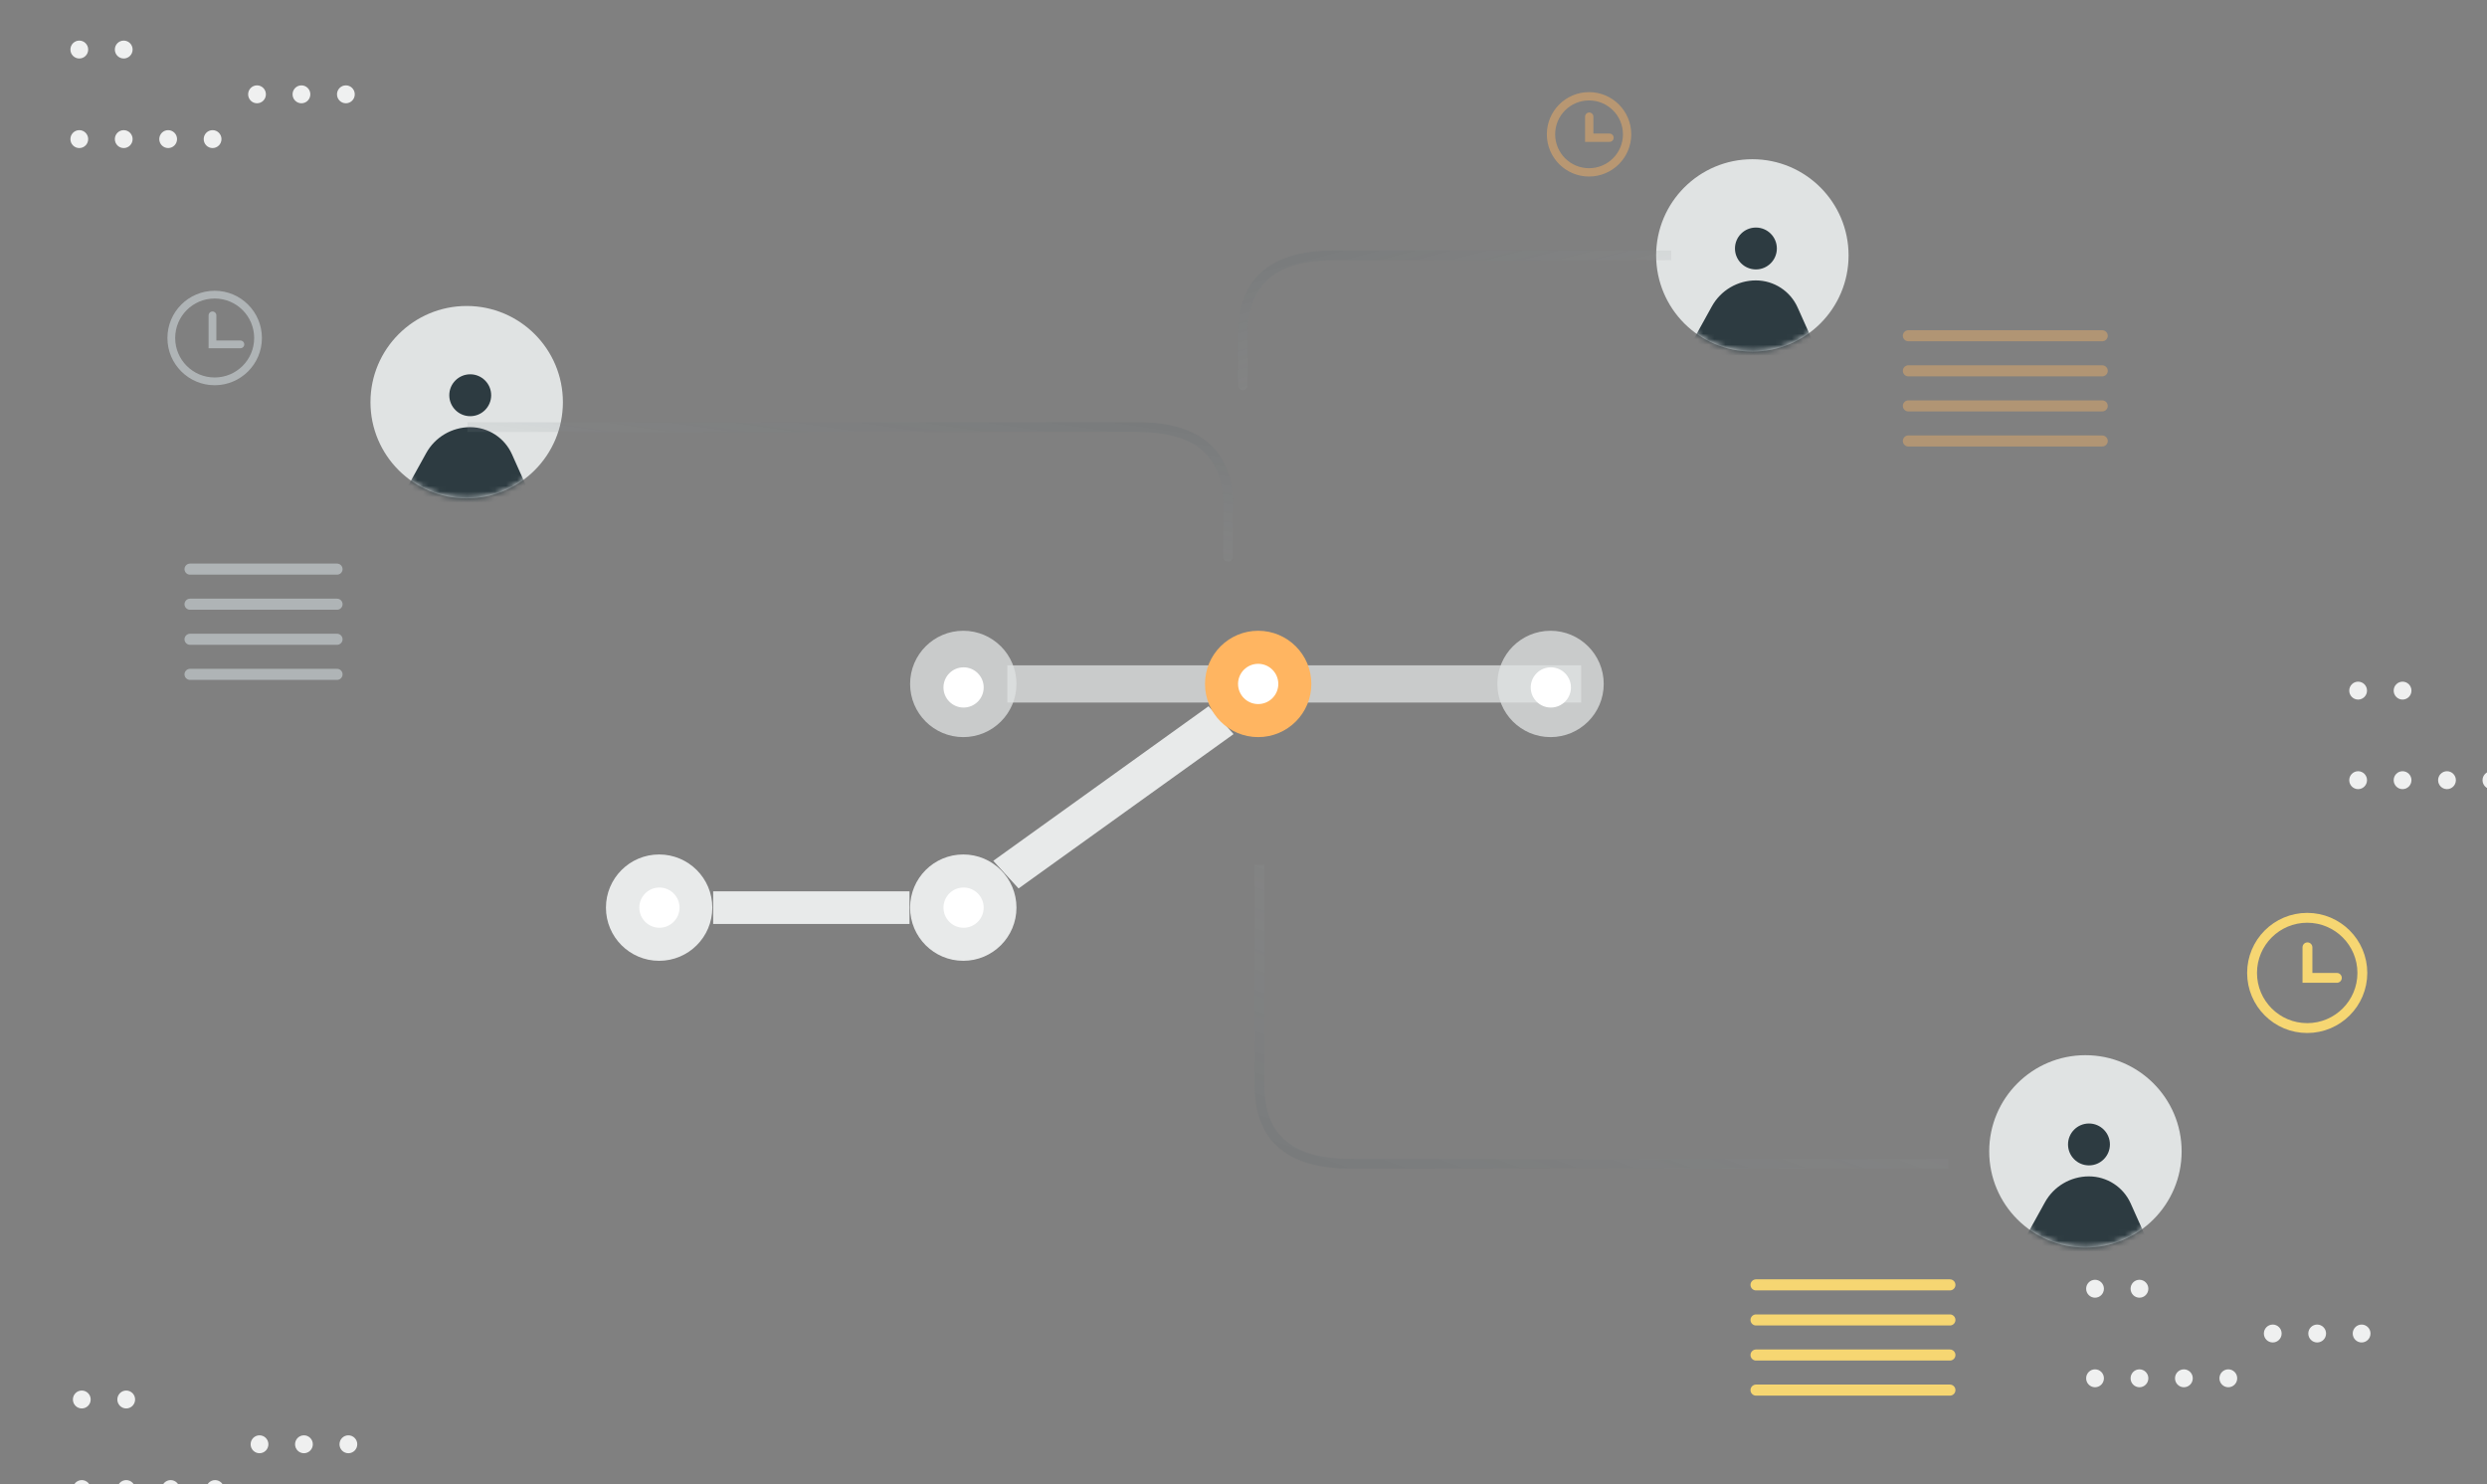 <?xml version="1.0" encoding="UTF-8"?>
<svg width="449px" height="268px" viewBox="0 0 449 268" version="1.1" xmlns="http://www.w3.org/2000/svg" xmlns:xlink="http://www.w3.org/1999/xlink">
    <rect x="0" y="0" width="449" height="268" fill="#808080" stroke="none"/>
    <!-- Generator: Sketch 52.3 (67297) - http://www.bohemiancoding.com/sketch -->
    <title>big-feature-audit-log</title>
    <desc>Created with Sketch.</desc>
    <defs>
        <circle id="path-1" cx="17.37" cy="17.37" r="17.37"></circle>
        <circle id="path-3" cx="17.37" cy="17.37" r="17.37"></circle>
        <circle id="path-5" cx="17.37" cy="17.37" r="17.37"></circle>
        <linearGradient x1="8.641%" y1="96.572%" x2="91.359%" y2="-3.428%" id="linearGradient-7">
            <stop stop-color="#C8C8C8" stop-opacity="0.129" offset="0%"></stop>
            <stop stop-color="#5D686D" offset="100%"></stop>
        </linearGradient>
    </defs>
    <g id="big-feature-audit-log" stroke="none" stroke-width="1" fill="none" fill-rule="evenodd">
        <g id="Group-10" transform="translate(30.495, 53.201)" stroke="#AFB4B6" stroke-linecap="round" stroke-width="1.4">
            <path d="M8.262,0.001 L8.262,0.001 C12.587,0.001 16.092,3.507 16.092,7.832 L16.092,7.832 C16.092,12.156 12.587,15.662 8.262,15.662 L8.262,15.662 C3.938,15.662 0.432,12.156 0.432,7.832 L0.432,7.832 C0.432,3.507 3.938,0.001 8.262,0.001 Z" id="Rectangle-16"></path>
            <polyline id="Path-33" points="7.865 3.743 7.865 8.983 12.905 8.983"></polyline>
        </g>
        <g id="Group-6" transform="translate(406.561, 165.265)" stroke="#F6D672" stroke-linecap="round" stroke-width="1.78">
            <g id="Group-8">
                <g id="Group-9">
                    <path d="M9.979,0.46 L9.979,0.46 C15.478,0.46 19.935,4.917 19.935,10.416 L19.935,10.416 C19.935,15.914 15.478,20.371 9.979,20.371 L9.979,20.371 C4.481,20.371 0.024,15.914 0.024,10.416 L0.024,10.416 C0.024,4.917 4.481,0.46 9.979,0.46 Z" id="Rectangle-16"></path>
                    <polyline id="Path-33" points="10.024 5.79 10.024 11.307 15.332 11.307"></polyline>
                </g>
            </g>
        </g>
        <g id="Group-7" opacity="0.442" transform="translate(279.517, 17.242)" stroke="#FFB561" stroke-linecap="round" stroke-width="1.5">
            <path d="M7.369,0.143 L7.369,0.143 C11.163,0.143 14.238,3.219 14.238,7.013 L14.238,7.013 C14.238,10.806 11.163,13.882 7.369,13.882 L7.369,13.882 C3.575,13.882 0.499,10.806 0.499,7.013 L0.499,7.013 C0.499,3.219 3.575,0.143 7.369,0.143 Z" id="Rectangle-16"></path>
            <polyline id="Path-33" points="7.4 3.821 7.4 7.628 11.062 7.628"></polyline>
        </g>
        <g id="person" transform="translate(359.13, 190.533)">
            <mask id="mask-2" fill="white">
                <use xlink:href="#path-1"></use>
            </mask>
            <use id="Oval" fill="#E0E3E3" opacity="0.763" xlink:href="#path-1"></use>
            <g id="Group-67" mask="url(#mask-2)" fill="#2D3B41">
                <g transform="translate(17.608, 23.757) scale(-1, 1) translate(-17.608, -23.757) translate(5.108, 11.757)">
                    <circle id="Oval-7" cx="12.098" cy="4.36" r="3.781"></circle>
                    <path d="M0.682,23.697 L4.568,15.012 C5.898,12.039 8.851,10.126 12.108,10.126 L12.108,10.126 C15.411,10.126 18.453,11.92 20.05,14.812 L24.96,23.697" id="Path-31"></path>
                </g>
            </g>
        </g>
        <g id="person" transform="translate(66.885, 55.251)">
            <mask id="mask-4" fill="white">
                <use xlink:href="#path-3"></use>
            </mask>
            <use id="Oval" fill="#E0E3E3" opacity="0.763" xlink:href="#path-3"></use>
            <g id="Group-67" mask="url(#mask-4)" fill="#2D3B41">
                <g transform="translate(17.608, 23.757) scale(-1, 1) translate(-17.608, -23.757) translate(5.108, 11.757)">
                    <circle id="Oval-7" cx="12.098" cy="4.36" r="3.781"></circle>
                    <path d="M0.682,23.697 L4.568,15.012 C5.898,12.039 8.851,10.126 12.108,10.126 L12.108,10.126 C15.411,10.126 18.453,11.92 20.05,14.812 L24.96,23.697" id="Path-31"></path>
                </g>
            </g>
        </g>
        <g id="person" transform="translate(299, 28.751)">
            <mask id="mask-6" fill="white">
                <use xlink:href="#path-5"></use>
            </mask>
            <use id="Oval" fill="#E0E3E3" opacity="0.763" xlink:href="#path-5"></use>
            <g id="Group-67" mask="url(#mask-6)" fill="#2D3B41">
                <g transform="translate(17.608, 23.757) scale(-1, 1) translate(-17.608, -23.757) translate(5.108, 11.757)">
                    <circle id="Oval-7" cx="12.098" cy="4.36" r="3.781"></circle>
                    <path d="M0.682,23.697 L4.568,15.012 C5.898,12.039 8.851,10.126 12.108,10.126 L12.108,10.126 C15.411,10.126 18.453,11.92 20.05,14.812 L24.96,23.697" id="Path-31"></path>
                </g>
            </g>
        </g>
        <path d="M84.385,77.122 C158.02,77.122 198.319,77.122 205.282,77.122 C215.727,77.122 221.712,81.362 221.712,91.298 C221.712,97.922 221.712,101.203 221.712,101.14" id="Path-34" stroke="url(#linearGradient-7)" stroke-width="1.753" opacity="0.22"></path>
        <path d="M224.385,46.122 C258.02,46.122 278.319,46.122 285.282,46.122 C295.727,46.122 301.712,50.362 301.712,60.298 C301.712,66.922 301.712,70.203 301.712,70.14" id="Path-34" stroke="url(#linearGradient-7)" stroke-width="1.753" opacity="0.22" transform="translate(263.049, 58.132) scale(-1, 1) translate(-263.049, -58.132) "></path>
        <path d="M227.385,156.123 C292.353,156.123 328.319,156.123 335.282,156.123 C345.727,156.123 351.712,160.362 351.712,170.299 C351.712,176.923 351.712,190.204 351.712,210.141" id="Path-34" stroke="url(#linearGradient-7)" stroke-width="1.753" opacity="0.22" transform="translate(289.549, 183.132) scale(-1, -1) translate(-289.549, -183.132) "></path>
        <g id="Group" transform="translate(199.5, 144) scale(-1, 1) rotate(90) translate(-199.5, -144) translate(168.5, 53.5)">
            <polygon id="Rectangle-2" fill="#E0E3E3" opacity="0.763" points="13.859 72.862 13.859 176.467 7.137 176.467 7.137 72.862"></polygon>
            <polygon id="Rectangle-2" fill="#E8EAEA" transform="translate(30.996, 92.015) rotate(126) translate(-30.996, -92.015) " points="7.482 88.789 55.269 88.521 54.567 95.246 6.722 95.51"></polygon>
            <circle id="Oval-3" fill="#E0E3E3" opacity="0.763" cx="10.498" cy="170.932" r="9.602"></circle>
            <circle id="Oval-3" fill="#FFFFFF" cx="11.131" cy="170.985" r="3.631"></circle>
            <path d="M0.896,64.91 C0.896,59.607 5.195,55.309 10.498,55.309 C15.801,55.309 20.1,59.607 20.1,64.91 C20.1,70.213 15.801,74.512 10.498,74.512 C5.195,74.512 0.896,70.213 0.896,64.91 Z" id="Oval-3" fill="#E0E3E3" opacity="0.763"></path>
            <path d="M7.5,64.963 C7.5,62.958 9.126,61.332 11.131,61.332 C13.137,61.332 14.762,62.958 14.762,64.963 C14.762,66.968 13.137,68.594 11.131,68.594 C9.126,68.594 7.5,66.968 7.5,64.963 Z" id="Oval-3" fill="#FFFFFF"></path>
            <g id="Group-2" transform="translate(41.233, 0)">
                <polygon id="Rectangle-2" fill="#E8EAEA" transform="translate(9.657, 37.477) rotate(90) translate(-9.657, -37.477) " points="-8.066 34.53 27.38 34.53 27.38 40.424 -8.066 40.424"></polygon>
                <path d="M9.657,19.6 C14.96,19.6 19.259,15.301 19.259,9.999 C19.259,4.696 14.96,0.397 9.657,0.397 C4.354,0.397 0.055,4.696 0.055,9.999 C0.055,15.301 4.354,19.6 9.657,19.6 Z" id="Oval-3" fill="#E8EAEA" transform="translate(9.657, 9.999) rotate(90) translate(-9.657, -9.999) "></path>
                <path d="M9.657,13.682 C11.662,13.682 13.288,12.057 13.288,10.051 C13.288,8.046 11.662,6.42 9.657,6.42 C7.652,6.42 6.026,8.046 6.026,10.051 C6.026,12.057 7.652,13.682 9.657,13.682 Z" id="Oval-3" fill="#FFFFFF" transform="translate(9.657, 10.051) rotate(90) translate(-9.657, -10.051) "></path>
                <path d="M9.657,74.512 C14.96,74.512 19.259,70.213 19.259,64.91 C19.259,59.607 14.96,55.309 9.657,55.309 C4.354,55.309 0.055,59.607 0.055,64.91 C0.055,70.213 4.354,74.512 9.657,74.512 Z" id="Oval-3" fill="#E8EAEA" transform="translate(9.657, 64.91) rotate(90) translate(-9.657, -64.91) "></path>
                <path d="M9.657,68.594 C11.662,68.594 13.288,66.968 13.288,64.963 C13.288,62.958 11.662,61.332 9.657,61.332 C7.652,61.332 6.026,62.958 6.026,64.963 C6.026,66.968 7.652,68.594 9.657,68.594 Z" id="Oval-3" fill="#FFFFFF" transform="translate(9.657, 64.963) rotate(90) translate(-9.657, -64.963) "></path>
            </g>
            <circle id="Oval-3" fill="#FFB561" transform="translate(10.498, 118.15) rotate(90) translate(-10.498, -118.15) " cx="10.498" cy="118.15" r="9.602"></circle>
            <circle id="Oval-3" fill="#FFFFFF" transform="translate(10.498, 118.15) rotate(90) translate(-10.498, -118.15) " cx="10.498" cy="118.15" r="3.634"></circle>
        </g>
        <g id="Group-3" opacity="0.385" transform="translate(344, 59)" stroke="#FFB561" stroke-linecap="round" stroke-width="2">
            <path d="M0.533,1.626 L35.533,1.626" id="Path-48"></path>
            <path d="M0.533,7.96 L35.533,7.96" id="Path-48"></path>
            <path d="M0.533,14.293 L35.533,14.293" id="Path-48"></path>
            <path d="M0.533,20.626 L35.533,20.626" id="Path-48"></path>
        </g>
        <g id="Group-4" transform="translate(317, 231)" stroke="#F6D672" stroke-linecap="round" stroke-width="2">
            <path d="M0.033,1.007 L35.033,1.007" id="Path-48"></path>
            <path d="M0.033,7.341 L35.033,7.341" id="Path-48"></path>
            <path d="M0.033,13.674 L35.033,13.674" id="Path-48"></path>
            <path d="M0.033,20.007 L35.033,20.007" id="Path-48"></path>
        </g>
        <g id="Group-5" transform="translate(34, 101)" stroke="#AFB4B6" stroke-linecap="round" stroke-width="2">
            <path d="M0.309,1.767 L26.847,1.767" id="Path-48"></path>
            <path d="M0.309,8.101 L26.847,8.101" id="Path-48"></path>
            <path d="M0.309,14.434 L26.847,14.434" id="Path-48"></path>
            <path d="M0.309,20.767 L26.847,20.767" id="Path-48"></path>
        </g>
        <g id="Group" transform="translate(12.712, 7.242)" fill="#EFF0F0">
            <ellipse id="Oval-16" cx="1.604" cy="17.876" rx="1.604" ry="1.617"></ellipse>
            <ellipse id="Oval-16" cx="9.626" cy="17.876" rx="1.604" ry="1.617"></ellipse>
            <ellipse id="Oval-16" cx="17.647" cy="17.876" rx="1.604" ry="1.617"></ellipse>
            <ellipse id="Oval-16" cx="25.668" cy="17.876" rx="1.604" ry="1.617"></ellipse>
            <ellipse id="Oval-16" cx="33.69" cy="9.79" rx="1.604" ry="1.617"></ellipse>
            <ellipse id="Oval-16" cx="41.711" cy="9.79" rx="1.604" ry="1.617"></ellipse>
            <ellipse id="Oval-16" cx="49.733" cy="9.79" rx="1.604" ry="1.617"></ellipse>
            <ellipse id="Oval-16" cx="1.604" cy="1.704" rx="1.604" ry="1.617"></ellipse>
            <ellipse id="Oval-16" cx="9.626" cy="1.704" rx="1.604" ry="1.617"></ellipse>
        </g>
        <g id="Group" transform="translate(376.63, 231)" fill="#EFF0F0">
            <ellipse id="Oval-16" cx="1.604" cy="17.876" rx="1.604" ry="1.617"></ellipse>
            <ellipse id="Oval-16" cx="9.626" cy="17.876" rx="1.604" ry="1.617"></ellipse>
            <ellipse id="Oval-16" cx="17.647" cy="17.876" rx="1.604" ry="1.617"></ellipse>
            <ellipse id="Oval-16" cx="25.668" cy="17.876" rx="1.604" ry="1.617"></ellipse>
            <ellipse id="Oval-16" cx="33.69" cy="9.79" rx="1.604" ry="1.617"></ellipse>
            <ellipse id="Oval-16" cx="41.711" cy="9.79" rx="1.604" ry="1.617"></ellipse>
            <ellipse id="Oval-16" cx="49.733" cy="9.79" rx="1.604" ry="1.617"></ellipse>
            <ellipse id="Oval-16" cx="1.604" cy="1.704" rx="1.604" ry="1.617"></ellipse>
            <ellipse id="Oval-16" cx="9.626" cy="1.704" rx="1.604" ry="1.617"></ellipse>
        </g>
        <g id="Group" transform="translate(13.162, 251)" fill="#EFF0F0">
            <ellipse id="Oval-16" cx="1.604" cy="17.876" rx="1.604" ry="1.617"></ellipse>
            <ellipse id="Oval-16" cx="9.626" cy="17.876" rx="1.604" ry="1.617"></ellipse>
            <ellipse id="Oval-16" cx="17.647" cy="17.876" rx="1.604" ry="1.617"></ellipse>
            <ellipse id="Oval-16" cx="25.668" cy="17.876" rx="1.604" ry="1.617"></ellipse>
            <ellipse id="Oval-16" cx="33.69" cy="9.79" rx="1.604" ry="1.617"></ellipse>
            <ellipse id="Oval-16" cx="41.711" cy="9.79" rx="1.604" ry="1.617"></ellipse>
            <ellipse id="Oval-16" cx="49.733" cy="9.79" rx="1.604" ry="1.617"></ellipse>
            <ellipse id="Oval-16" cx="1.604" cy="1.704" rx="1.604" ry="1.617"></ellipse>
            <ellipse id="Oval-16" cx="9.626" cy="1.704" rx="1.604" ry="1.617"></ellipse>
        </g>
        <g id="Group" transform="translate(424.13, 123)" fill="#EFF0F0">
            <ellipse id="Oval-16" cx="1.604" cy="17.876" rx="1.604" ry="1.617"></ellipse>
            <ellipse id="Oval-16" cx="9.626" cy="17.876" rx="1.604" ry="1.617"></ellipse>
            <ellipse id="Oval-16" cx="17.647" cy="17.876" rx="1.604" ry="1.617"></ellipse>
            <ellipse id="Oval-16" cx="25.668" cy="17.876" rx="1.604" ry="1.617"></ellipse>
            <ellipse id="Oval-16" cx="1.604" cy="1.704" rx="1.604" ry="1.617"></ellipse>
            <ellipse id="Oval-16" cx="9.626" cy="1.704" rx="1.604" ry="1.617"></ellipse>
        </g>
    </g>
</svg>